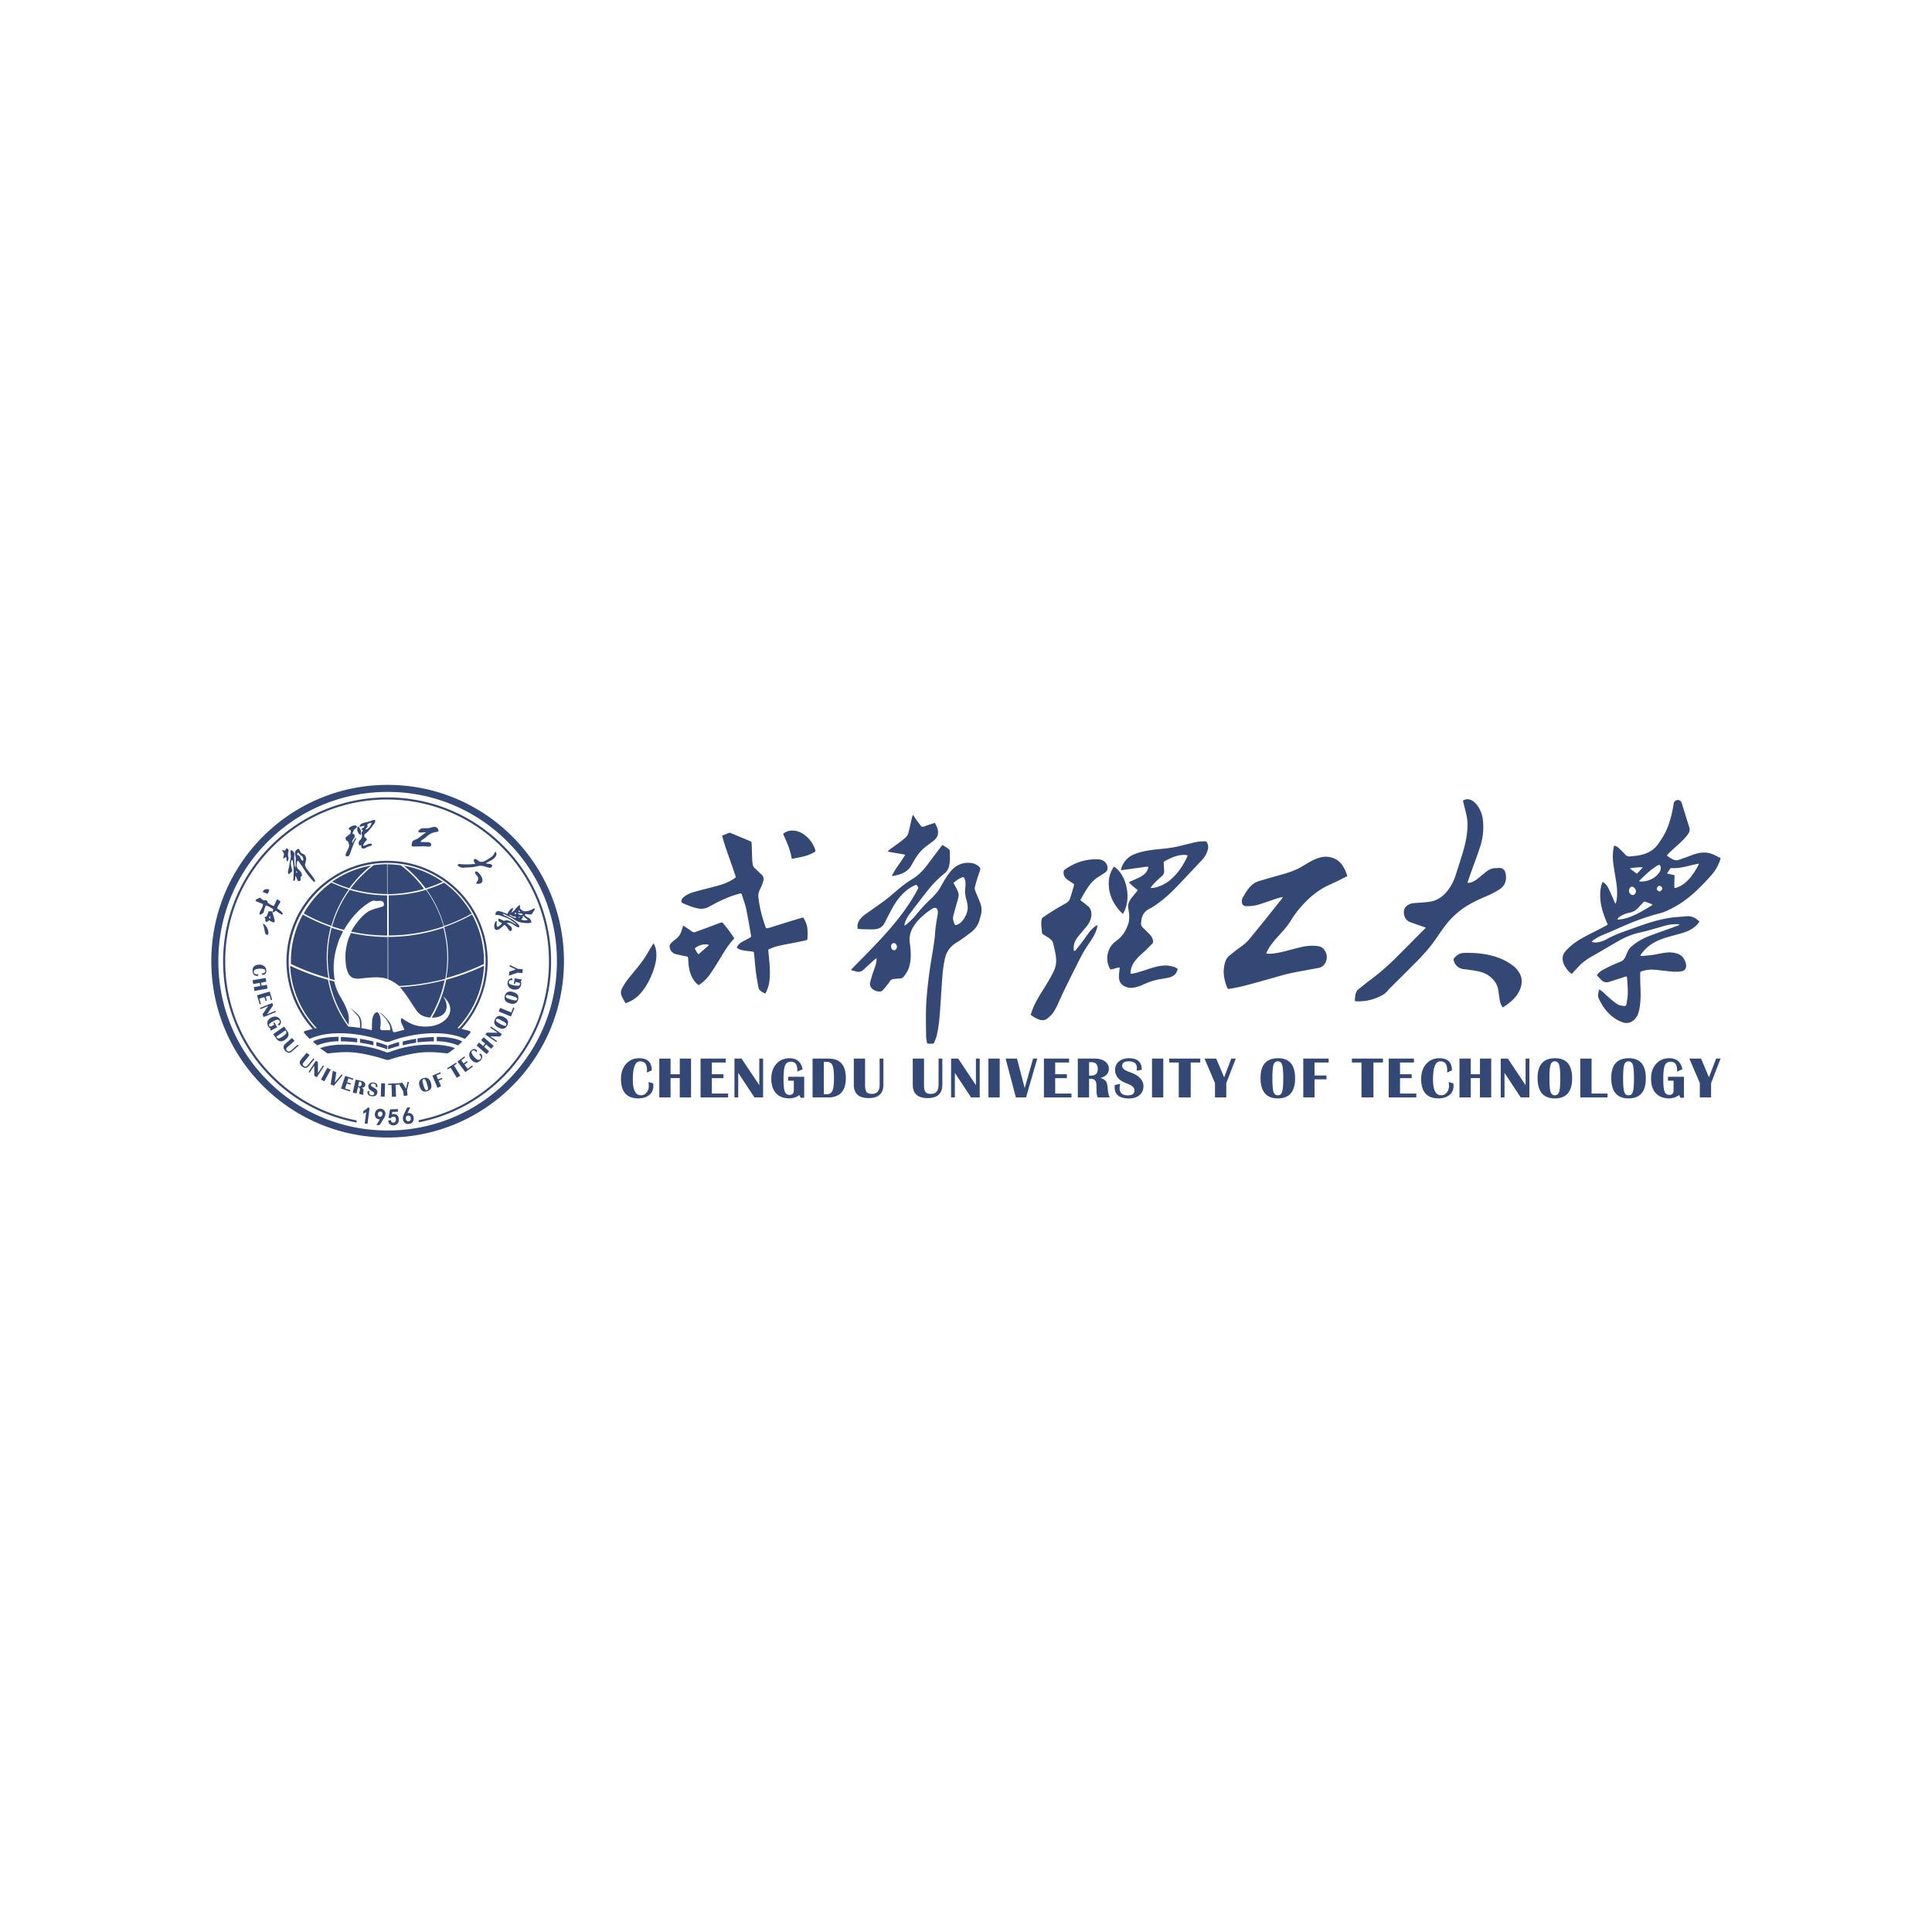<svg width="128" height="128" fill="none" xmlns="http://www.w3.org/2000/svg"><path d="M23.113 58.922a8.819 8.819 0 0 1-1.161-.45 6.403 6.403 0 0 0-1.83 2.047c.581.325 1.194.6 1.831.822a7.753 7.753 0 0 1 1.16-2.419ZM28.196 58.857c.39-.118.77-.264 1.136-.434a6.418 6.418 0 0 0-2.58-1.068 7.835 7.835 0 0 1 1.444 1.502ZM23.226 58.879a8.763 8.763 0 0 0 2.422.353l-.004-1.978a6.398 6.398 0 0 0-.882.067 7.766 7.766 0 0 0-1.537 1.558ZM28.094 58.888a7.75 7.75 0 0 0-1.536-1.557 6.397 6.397 0 0 0-.886-.069l.003 1.977a8.753 8.753 0 0 0 2.42-.351ZM23.007 66.96l-.047-.125c-.003-.01-.004-.009-.01-.022l-.105-.238-.023-.047-.07-.136c-.057-.095-.106-.193-.163-.287l-.088-.15-.027-.046-.07-.135c-.007-.018-.015-.032-.021-.049l-.063-.143a3.34 3.34 0 0 1-.163-.52l-.008-.042c-.113-.027-.226-.054-.338-.084a7.657 7.657 0 0 0 1.284 2.97c.007-.187.027-.375.007-.563a1.641 1.641 0 0 0-.095-.383Z" fill="#344875"/><path d="M24.584 57.345a6.454 6.454 0 0 0-2.578 1.068c.365.17.744.316 1.134.434a7.854 7.854 0 0 1 1.444-1.502ZM28.225 58.955a8.837 8.837 0 0 1-2.473.364l.004 2.659a11.467 11.467 0 0 0 3.634-.603 7.658 7.658 0 0 0-1.165-2.42ZM22.006 61.377c.256.087.517.163.781.232.431-.725.97-1.39 1.72-1.843.078-.044.225-.121.323-.089.157.05.398-.043.522.05l.006.004.002.002.003.003a.256.256 0 0 1 .074.215c-.002.013 0 .007-.004.015v.001c-.005.014 0-.002 0 0l-.003.006a.162.162 0 0 1-.095.088l-.05.018-.053.016c-.167.052-.315.089-.49.145l-.105.038c-.083.032-.16.07-.238.112-.445.286-.882.86-1.123 1.308l-.013.025c.771.166 1.57.256 2.389.259l-.005-2.66a8.826 8.826 0 0 1-2.476-.366c-.52.724-.92 1.54-1.165 2.42ZM29.69 63.43c0 .466-.042.923-.122 1.368a14.782 14.782 0 0 0 2.493-.933 6.414 6.414 0 0 0-.785-3.273c-.587.327-1.206.605-1.85.828.171.642.263 1.315.263 2.01ZM26.523 65.431c.374.42.66.916.974 1.38l.114.162a.97.97 0 0 0 .227.227l.02.014c.034.025.07.048.108.066l.023.011.099.043c.12.041.262.07.409.08a7.644 7.644 0 0 0 .96-2.478c-.953.252-1.943.41-2.96.468l.026.028Z" fill="#344875"/><path d="M29.374 61.47c-1.15.388-2.38.601-3.658.606l.004 2.813c.099.033.185.075.277.122.158.098.31.193.445.315a14.86 14.86 0 0 0 3.064-.48 7.74 7.74 0 0 0-.132-3.376ZM21.647 63.431c0-.694.092-1.368.264-2.01a11.557 11.557 0 0 1-1.85-.83 6.435 6.435 0 0 0-.786 3.274c.795.382 1.628.696 2.492.934a7.788 7.788 0 0 1-.12-1.368ZM29.418 61.35c.637-.22 1.25-.497 1.831-.82a6.433 6.433 0 0 0-1.826-2.05 8.796 8.796 0 0 1-1.165.451c.518.725.914 1.54 1.16 2.42Z" fill="#344875"/><path d="M22.366 62.566c.044-.137.087-.274.144-.407l.22-.463c-.256-.068-.51-.142-.758-.226a7.666 7.666 0 0 0-.133 3.375c.113.03.227.058.34.085-.144-.811-.074-1.565.187-2.364ZM23.235 61.846a4.656 4.656 0 0 0-.122.292 2.975 2.975 0 0 0-.084.252l-.016.055c-.153.61-.162 1.066-.065 1.676.156.565.339.778.967.704.26-.03.59-.064.852-.072l.13-.004c.194-.003.342.017.529.044.09.02.174.044.26.07l-.004-2.785a11.623 11.623 0 0 1-2.43-.266l-.017.034ZM24.74 69.256v-.255c-.272-.067-.574-.13-.891-.18v.26c.333.048.63.11.89.175ZM28.742 68.993v-.285c-.36.006-.727.04-1.08.09v.263c.33-.042.692-.068 1.08-.069ZM27.571 69.081v-.26c-.316.05-.619.113-.89.18v.255c.259-.064.557-.127.89-.175ZM30.5 69.126l.126-.117c-.126-.102-.489-.197-.737-.242a5.443 5.443 0 0 0-.951-.072v.287c.516.016.953.092 1.408.278l.154-.134ZM25.716 69.282v.216c0 .01.01.017.02.013a9.357 9.357 0 0 1 .707-.22v-.254a6.361 6.361 0 0 0-.718.232.014.014 0 0 0-.009.013ZM25.653 69.27a6.423 6.423 0 0 0-.718-.233v.255c.209.056.389.112.535.16.072.024.132.045.172.06.01.003.02-.004.02-.014v-.216a.014.014 0 0 0-.01-.013Z" fill="#344875"/><path d="M25.675 70.228h.006l.01-.001a.292.292 0 0 0 .055-.01c.279-.08.53-.164.708-.209 1.355-.338 1.869-.363 3.2-.214.167-.11.325-.218.478-.346-.119-.07-.4-.13-.547-.156a5.54 5.54 0 0 0-.486-.065 8.096 8.096 0 0 0-2.139.135 7.13 7.13 0 0 0-.973.27c-.04.015-.216.075-.307.11h-.003c-.091-.035-.267-.095-.307-.11a7.131 7.131 0 0 0-.974-.27 8.096 8.096 0 0 0-2.138-.135 5.578 5.578 0 0 0-.487.065c-.147.027-.428.085-.546.156.153.128.31.236.479.346 1.33-.15 1.844-.124 3.199.214.178.045.429.13.708.209a.292.292 0 0 0 .054.01h.01ZM20.863 69.126l.154.133c.454-.185.891-.26 1.408-.277v-.287a5.443 5.443 0 0 0-.952.072c-.248.046-.61.14-.737.243l.127.116ZM23.666 69.061v-.264a8.75 8.75 0 0 0-1.08-.09v.286c.388 0 .75.026 1.08.068Z" fill="#344875"/><path d="M19.128 63.69a6.53 6.53 0 0 1 6.522-6.522 6.53 6.53 0 0 1 6.522 6.522 6.495 6.495 0 0 1-1.755 4.443l-.11-.023a6.394 6.394 0 0 0 1.756-4.126c-.8.38-1.637.693-2.505.929a7.73 7.73 0 0 1-.955 2.508c.242.005.488-.038.666-.151.36-.23.388-.652.231-1.008-.06-.138-.164-.268-.163-.268.978.832.37 1.764-.668 1.975-.052.011-.105.02-.158.026a2.625 2.625 0 0 1-.516.01 2.076 2.076 0 0 1-.92-.265l-.083-.048c-.011-.007-.018-.01-.029-.015l-.055-.033a3.436 3.436 0 0 0-.053-.033c-.228-.143-.292-.252-.294.015 0 .062.02.115.042.17l.066.148c.039.08.078.156.104.24.005.016.004.016.008.034a.12.12 0 0 1 .002.01c-.2.046-.398.098-.594.156-.057.002-.125.005-.155-.042-.02-.032-.05-.2-.062-.236-.02-.064-.04-.129-.065-.191l-.004-.01-.003-.007-.006-.013-.013-.03-.03-.055-.05-.08a1.723 1.723 0 0 0-.13-.17l-.02-.025-.141-.161c-.015-.017-.029-.027-.043-.044a1.386 1.386 0 0 0-.344-.265c.004.015.041.039.056.05.009.008.01.007.02.015l.037.034c.077.064.142.137.21.209.01.01.022.025.03.037l.018.021c.114.122.307.43.347.585l.013.057c.009.045.028.138-.009.169-.041.034-.185.02-.261.02-.08 0-.214.008-.287 0a.137.137 0 0 1-.114-.162c.003-.01.016-.062.019-.08.04-.264.024-.76-.157-.914-.104-.087-.223.042-.27.122l-.036.065a.976.976 0 0 0-.066.21c-.038.176-.02.564-.038.76a9.715 9.715 0 0 0-.699-.139c.014-.255.053-.433-.085-.72a1.324 1.324 0 0 0-.22-.265l-.13-.116-.003-.002-.19-.152c-.024-.018-.076-.064-.1-.07l.177.174.017.017.072.072.002.003.007.007.002.003c.045.05.094.095.137.147.043.05.09.098.123.155a.777.777 0 0 1 .078.197c.03.103.04.37.023.536a10.041 10.041 0 0 0-.645-.077l-.125-.01a7.74 7.74 0 0 1-1.347-3.1c-.87-.237-1.707-.55-2.506-.932a6.443 6.443 0 0 0 1.761 4.133l-.1.02a6.496 6.496 0 0 1-1.756-4.444Zm1.114 4.606c-.038.01-.086.025-.103.062-.01.025-.004.054.024.089.108.131.225.259.352.382 1.394-.641 3.491-.374 4.91.15.109.04.157.049.217.05l.01.001h.016a.632.632 0 0 0 .218-.051c1.418-.524 3.515-.791 4.91-.15.126-.123.243-.251.35-.382.029-.035.035-.064.024-.089-.016-.037-.064-.052-.102-.063a9.774 9.774 0 0 0-.49-.126 6.661 6.661 0 0 0-4.074-11.085l-.04-.005a6.198 6.198 0 0 0-.258-.026l-.11-.009a8.452 8.452 0 0 0-.359-.014l-.087-.002-.075.002a5.517 5.517 0 0 0-.34.012 7.805 7.805 0 0 0-.344.03l-.115.014c-.077.01-.153.022-.229.034l-.062.011a6.188 6.188 0 0 0-.276.055l-.005.001a6.608 6.608 0 0 0-2.055.835l-.064.041c-.063.04-.126.08-.188.122-.06.041-.118.084-.177.127l-.065.046a6.657 6.657 0 0 0-.94 9.815c-.153.035-.31.076-.473.123ZM24.354 73.395a.878.878 0 0 1-.256.19l-.017.01-.025.189.057-.025c.055-.024.105-.05.15-.077l-.1.75.184.024.141-1.058-.122-.017-.012.014ZM25.32 73.886a.25.25 0 0 1-.066.083.157.157 0 0 1-.084.024.12.12 0 0 1-.091-.039.158.158 0 0 1-.047-.105.232.232 0 0 1 .026-.125c.019-.037.043-.06.072-.071a.168.168 0 0 1 .059-.013l.017.001c.031.002.058.014.084.037.025.023.04.05.045.083.005.035-.001.08-.015.125Zm.135-.317a.342.342 0 0 0-.237-.114.435.435 0 0 0-.137.019.31.31 0 0 0-.138.082.38.38 0 0 0-.087.149.445.445 0 0 0-.013.204c.012.08.053.145.123.195.054.038.12.057.198.058-.054.099-.12.206-.195.32l-.034.052.21.01.01-.017c.163-.248.266-.413.309-.493a.517.517 0 0 0 .072-.212.436.436 0 0 0-.013-.141.298.298 0 0 0-.068-.112ZM26.353 73.935a.25.25 0 0 0-.121-.097.372.372 0 0 0-.27-.012c.01-.046.019-.098.028-.158l.377-.015-.007-.174-.521.02-.005.028c-.067.385-.086.484-.09.5l-.012.04.163.013.011-.017a.167.167 0 0 1 .096-.071.213.213 0 0 1 .112-.005.144.144 0 0 1 .08.053.195.195 0 0 1 .037.107.281.281 0 0 1-.015.122.178.178 0 0 1-.07.085c-.032.022-.077.029-.134.021-.051-.007-.09-.055-.117-.144l-.01-.034-.17.054.009.032c.025.1.068.172.129.214.059.04.122.061.187.063h.014a.38.38 0 0 0 .275-.11.307.307 0 0 0 .074-.128.498.498 0 0 0 .022-.142.438.438 0 0 0-.072-.245ZM27.184 74.228a.136.136 0 0 1-.11.06.169.169 0 0 1-.12-.035.182.182 0 0 1-.063-.11.25.25 0 0 1 .013-.143.128.128 0 0 1 .094-.08.196.196 0 0 1 .142.012c.04.018.064.06.073.13.008.07-.001.126-.029.166Zm.164-.354a.328.328 0 0 0-.351-.122l.187-.395-.216.027-.198.416a1.459 1.459 0 0 0-.061.158.472.472 0 0 0 .036.34.295.295 0 0 0 .15.14c.043.019.09.028.142.028a.498.498 0 0 0 .085-.007.321.321 0 0 0 .196-.102.364.364 0 0 0 .083-.162.45.45 0 0 0-.053-.321ZM16.735 64.333a.378.378 0 0 0 .093.243.252.252 0 0 0 .211.078.698.698 0 0 0 .058-.006l.02-.11a.678.678 0 0 1-.084.014.228.228 0 0 1-.155-.04.16.16 0 0 1-.069-.123c-.008-.122.106-.192.342-.208.274-.019.415.027.423.136.007.104-.054.16-.183.17-.015 0-.034 0-.06.002l.057.105c.183-.012.267-.113.254-.303a.377.377 0 0 0-.15-.288.495.495 0 0 0-.345-.09c-.292.02-.43.16-.412.42ZM16.861 65.652l.865-.156-.045-.25-.348.062-.037-.205.348-.063-.045-.25-.866.156.046.25.43-.077.037.205-.43.077.045.251ZM17.287 66.514l-.104-.354.334-.098.075.254.085-.025-.075-.254.255-.074.09.302.084-.025-.16-.547-.845.247.176.598.085-.024ZM17.466 67.38l.814-.33-.032-.08-.556.227.405-.598-.06-.15-.815.332.032.079.515-.21-.376.55.073.18ZM17.941 68.282l.418-.225-.173-.318-.077.041.06.112-.19.103c-.062.033-.108.022-.138-.033a.108.108 0 0 1 .014-.132.923.923 0 0 1 .238-.16.88.88 0 0 1 .287-.116c.06-.005.105.02.135.077.042.077.02.144-.068.2l-.04.025-.02.01.105.079c.13-.11.155-.236.078-.379a.383.383 0 0 0-.254-.202.482.482 0 0 0-.35.058.465.465 0 0 0-.238.252c-.034.1-.02.208.041.322.038.07.096.124.174.162l-.04.053.038.072ZM18.908 68.263l.038.055c.036.05.038.1.008.15a.812.812 0 0 1-.216.193.8.8 0 0 1-.256.135c-.056.01-.103-.009-.138-.06l-.038-.054.602-.42Zm-.017.618c.24-.168.287-.358.14-.57l-.21-.3-.72.503.2.288c.153.22.35.246.59.08ZM19.342 69.661l.444-.389-.057-.064-.444.389c-.104.091-.195.094-.27.007-.04-.045-.057-.085-.05-.12.007-.036.04-.079.098-.13l.45-.394-.169-.192-.444.389c-.152.133-.154.284-.008.452.148.168.297.186.45.052ZM20.006 70.648c.173.141.323.134.452-.022l.374-.457-.067-.054-.374.456c-.088.108-.176.125-.266.052-.046-.038-.069-.075-.068-.11.001-.037.026-.085.075-.144l.379-.463-.198-.161-.373.456c-.129.157-.107.305.066.447ZM20.82 70.598l.002.667.164.107.482-.736-.072-.047-.33.503-.005-.722-.135-.089-.483.736.072.047.305-.466ZM21.684 70.746l.224.121-.419.773-.224-.121.42-.773ZM22.707 71.232l-.087-.039-.444.532.111-.68-.235-.105-.144.899.209.093.59-.7ZM23.383 71.546l.028-.084-.541-.18-.278.834.591.197.028-.083-.35-.117.111-.33.25.083.029-.083-.251-.084.084-.252.299.1ZM23.954 71.851c-.022.099-.08.137-.175.117l-.05-.012.066-.295.05.01c.094.022.13.081.109.18Zm.123.489a.398.398 0 0 0-.002-.172c-.012-.032-.047-.067-.106-.105.13-.004.207-.058.23-.162a.194.194 0 0 0-.05-.181.403.403 0 0 0-.217-.112l-.369-.082-.19.86.25.054.09-.412.043.009c.08.017.109.076.087.175l-.013.064-.01.052a.393.393 0 0 0-.007.154l.27.06c-.017-.037-.02-.104-.006-.202ZM25.001 72.392c.016-.142-.077-.26-.279-.356-.104-.05-.153-.101-.147-.154.008-.07.06-.099.157-.088.124.014.18.072.168.173a.268.268 0 0 1-.014.058l.12-.008c.02-.173-.066-.27-.259-.292a.342.342 0 0 0-.234.047.236.236 0 0 0-.108.18c-.015.138.06.249.224.331.114.058.168.116.161.173-.008.078-.063.112-.162.1-.124-.013-.18-.075-.168-.183a.448.448 0 0 1 .025-.095l-.125.013a.472.472 0 0 0-.01.05c-.018.168.08.264.297.288a.35.35 0 0 0 .243-.048.251.251 0 0 0 .111-.19ZM25.483 72.657l-.256-.008.03-.878.255.008-.029.879ZM25.97 72.669l.27-.011-.033-.79.215-.01-.003-.088-.703.03.004.088.217-.01.032.791Z" fill="#344875"/><path d="m26.751 72.607.253-.034-.043-.322.138-.578-.1.013-.103.442-.234-.396-.263.035.31.518.042.322ZM28.288 72.232c-.046.014-.085-.002-.116-.048a1.184 1.184 0 0 1-.114-.284 1.173 1.173 0 0 1-.065-.299c0-.056.024-.09.07-.105.046-.014.085.002.117.048s.07.14.113.284c.044.144.066.243.065.3 0 .055-.024.09-.07.104Zm-.239-.805c-.253.078-.337.258-.25.541.09.297.26.407.51.33.249-.075.33-.258.24-.548-.088-.29-.255-.398-.5-.323ZM29.277 71.408l-.25.105-.114-.27.294-.124-.034-.081-.528.223.341.81.235-.1-.159-.376.25-.106-.035-.081ZM29.667 70.847l.185-.113.415.673.23-.142-.415-.674.184-.112-.046-.075-.599.368.046.075ZM31.332 70.658l-.053-.07-.295.222-.21-.279.212-.159-.053-.07-.212.159-.16-.212.252-.19-.053-.07-.455.343.529.702.498-.376ZM31.818 70.275a.378.378 0 0 0 .13-.225.252.252 0 0 0-.07-.213.685.685 0 0 0-.042-.04l-.099.052c.03.024.051.044.065.058.04.044.063.092.065.145a.158.158 0 0 1-.052.13c-.09.084-.215.039-.376-.135-.187-.202-.24-.34-.159-.415.076-.07.158-.058.246.037l.04.045.046-.111c-.124-.134-.256-.137-.396-.008a.377.377 0 0 0-.13.297.495.495 0 0 0 .146.326c.2.215.395.234.586.057ZM32.54 69.488l.168-.192-.664-.577-.167.193.267.232-.137.157-.267-.231-.167.192.664.576.167-.192-.33-.287.136-.157.33.286ZM33.25 68.511l-.723-.5-.049.071.495.342-.722-.012-.092.133.724.5.048-.07-.457-.317.666.014.11-.16ZM32.889 67.673c-.039-.04-.047-.081-.024-.123.023-.043.062-.059.117-.049.054.01.148.052.28.123.132.071.218.127.256.167.039.04.047.08.024.123s-.062.059-.117.048a1.191 1.191 0 0 1-.28-.122 1.18 1.18 0 0 1-.256-.167Zm.715.275c.123-.23.052-.417-.215-.56-.267-.144-.46-.103-.582.122-.126.233-.06.42.202.561.273.147.471.106.595-.123ZM34.086 66.776l-.082-.034-.137.334-.732-.301-.097.236.813.335.235-.57ZM33.852 66.22a1.187 1.187 0 0 1-.286-.111c-.046-.032-.062-.071-.048-.117.014-.046.048-.07.104-.071.056-.001.156.02.3.062.143.043.239.08.285.111.046.032.062.07.048.116-.014.046-.048.07-.104.071a1.178 1.178 0 0 1-.3-.062Zm.47.01c.074-.25-.034-.418-.325-.504-.29-.086-.472-.006-.545.24-.075.254.03.423.314.507.297.088.483.007.556-.243ZM34.57 64.896l-.468-.082-.063.356.087.016.022-.125.213.037c.07.013.099.05.088.112a.107.107 0 0 1-.093.094.935.935 0 0 1-.287-.021.892.892 0 0 1-.296-.088c-.05-.033-.07-.081-.058-.145.015-.086.074-.124.177-.114l.048.006.021.004-.033-.127c-.17.006-.268.088-.296.248a.383.383 0 0 0 .073.317c.071.09.175.147.31.17.14.025.254.009.343-.048a.391.391 0 0 0 .168-.278.379.379 0 0 0-.035-.235l.064-.017.014-.08ZM34.635 64.213l-.324-.023-.537-.255-.008.102.411.191-.436.148-.02.264.571-.196.324.023.019-.254Z" fill="#344875"/><path d="M33.612 71.612a11.141 11.141 0 0 1-7.93 3.285 11.141 11.141 0 0 1-7.93-3.285 11.14 11.14 0 0 1-3.285-7.93 11.14 11.14 0 0 1 3.285-7.93 11.14 11.14 0 0 1 7.93-3.285 11.14 11.14 0 0 1 7.93 3.285 11.141 11.141 0 0 1 3.285 7.93c0 2.996-1.167 5.812-3.285 7.93ZM25.682 52C19.23 52 14 57.23 14 63.682s5.23 11.682 11.682 11.682 11.682-5.23 11.682-11.682S32.134 52 25.682 52Z" fill="#344875"/><path d="M25.646 52.83c-6 0-10.865 4.864-10.865 10.864 0 5.31 3.81 9.73 8.844 10.676v-.141a10.645 10.645 0 0 1-5.562-2.952 10.652 10.652 0 0 1-3.142-7.583c0-2.864 1.116-5.558 3.142-7.583a10.653 10.653 0 0 1 7.583-3.141c2.864 0 5.557 1.116 7.582 3.141a10.653 10.653 0 0 1 3.142 7.583c0 2.865-1.116 5.557-3.142 7.583a10.647 10.647 0 0 1-5.488 2.938v.14c4.998-.975 8.77-5.377 8.77-10.66 0-6.001-4.864-10.865-10.864-10.865Z" fill="#344875"/><path d="M33.907 60.668c.037.03.079.044.125.046l.09.003c.017 0 .026.007.031.022l.025.07c.002.005.002.011.003.022l-.064-.02a1.407 1.407 0 0 1-.245-.102.529.529 0 0 1-.118-.086l-.012-.018c.023-.006.043 0 .062.006a.316.316 0 0 1 .103.057Zm.197-.16a.06.06 0 0 1 .056-.043c.018 0 .03.008.033.025.006.026-.003.046-.017.062a.05.05 0 0 1-.06.005c-.013-.009-.019-.03-.012-.049Zm.212-.01c.057.007.115.012.171.02.037.007.074.017.11.027.012.003.023.011.035.017-.002.025-.016.04-.035.05a.143.143 0 0 1-.082.014.292.292 0 0 1-.217-.125c.007-.001.013-.003.018-.002Zm.037-.194c.04.034.077.07.114.114-.04.002-.074 0-.112-.003a7.059 7.059 0 0 1-.008-.108l.006-.003Zm.349.406c.058.08.142.13.22.19l.05.038c-.008.005-.012.009-.016.01-.092.019-.184.033-.277.019a.366.366 0 0 1-.135-.049c-.005-.003-.008-.007-.015-.014.04-.039.084-.07.127-.106l-.047-.088c.027-.004.05-.008.074-.01.006 0 .014.005.019.01Zm-.278.078c-.013.01-.043.01-.052-.002-.01-.01-.01-.04 0-.049.014-.01.043-.01.053.001.01.011.01.041-.001.05Zm-.509-.407c.022-.045.045-.09.063-.135a.154.154 0 0 0 .009-.097h-.01l-.018.008a.515.515 0 0 0-.178.132.9.9 0 0 0-.14.208l-.03.057c-.01-.002-.016-.003-.021-.006-.057-.022-.115-.045-.171-.069-.075-.031-.15-.064-.23-.086a.672.672 0 0 0-.206-.03.128.128 0 0 0-.08.03.219.219 0 0 0-.07.127.22.22 0 0 0-.006.098l.03-.003.094.005a.724.724 0 0 1 .225.049c.124.047.25.087.373.133a.944.944 0 0 1 .247.13c.085.065.175.122.263.182a.605.605 0 0 1 .143.127c.005.005.007.01.011.02l-.013-.002-.11-.062c-.086-.049-.17-.1-.256-.145a.737.737 0 0 0-.243-.08.17.17 0 0 0-.06 0c-.027.006-.053.016-.08.024a.125.125 0 0 1-.092-.002l-.108-.054c-.045-.02-.09-.04-.136-.057a.207.207 0 0 0-.094-.011l-.008.08a.094.094 0 0 0 .046.095l.132.083c.022.014.047.026.069.045l-.012.017c-.046.045-.091.091-.14.132-.035.03-.076.053-.115.077-.026.016-.034.013-.051-.013a.178.178 0 0 1-.034-.082 1.097 1.097 0 0 1-.005-.11c0-.047.004-.093.005-.139 0-.014-.004-.027-.006-.043-.044.02-.082.04-.099.084-.013.035-.027.069-.037.104a.504.504 0 0 0 .01.317.134.134 0 0 0 .1.089.218.218 0 0 0 .163-.031c.09-.05.167-.116.241-.186.039-.036.08-.07.12-.105.018-.016.02-.016.041-.003a.394.394 0 0 1 .116.107c.04.056.077.114.116.17.028.04.059.08.097.11.031.027.068.025.097-.003a.135.135 0 0 0 .023-.029c.025-.043.04-.087.025-.138a.328.328 0 0 0-.1-.145c-.04-.038-.087-.07-.128-.106-.034-.03-.065-.063-.097-.095-.005-.004-.007-.012-.012-.02l.023-.003a.528.528 0 0 1 .215.027c.076.027.144.07.21.115.046.03.09.063.136.091.046.03.096.053.15.063.032.006.064.01.096.003v-.035a.185.185 0 0 0-.055-.135l-.12-.12a1.735 1.735 0 0 0-.291-.214c-.07-.044-.143-.084-.215-.125-.087-.05-.173-.1-.268-.134a.338.338 0 0 1-.1-.057.149.149 0 0 1-.051-.07c.012.002.02 0 .029.003.03.01.061.018.09.03.043.02.084.043.127.064.077.038.154.074.231.113.119.061.236.127.346.203.022.015.044.033.068.045.111.06.23.1.354.124.135.026.27.034.408.037a.567.567 0 0 0 .213-.035l.036-.016-.025-.099a.306.306 0 0 0-.102-.153c-.042-.035-.091-.06-.139-.086-.038-.022-.075-.043-.112-.066a.076.076 0 0 1-.025-.03c-.018-.035-.019-.075-.024-.117h.044l.158.02a.788.788 0 0 0 .189.009.094.094 0 0 0 .078-.047c.056-.092.115-.183.173-.275.014-.022.012-.049-.004-.066-.018-.019-.046-.022-.07-.008l-.036.023a1.009 1.009 0 0 1-.491.163.344.344 0 0 1-.228-.062c-.047-.03-.085-.07-.126-.108a.075.075 0 0 1-.024-.073c.006-.039.008-.079.01-.118a.119.119 0 0 0-.015-.058.666.666 0 0 0-.183.142c-.057.063-.11.129-.167.193a.712.712 0 0 1-.17.147c-.01.007-.022.012-.038.02.002-.012.002-.017.005-.022.009-.019.019-.037.027-.056ZM27.925 55.37l-.23.172c-.05.038-.109.059-.166.082-.042.017-.084.037-.125.056a.171.171 0 0 0-.074.076.456.456 0 0 0-.046.294c.003.021.005.022.026.024.105.01.211.009.317.006l.344-.008a2.45 2.45 0 0 1 .247.007c.072.005.143.01.215.013a.108.108 0 0 0 .086-.03.145.145 0 0 0 .04-.155.111.111 0 0 0-.068-.075.567.567 0 0 0-.197-.04c-.077-.002-.154.002-.231 0a.715.715 0 0 1-.182-.018c-.009-.002-.018-.006-.028-.01.015-.028.036-.046.056-.065.055-.05.116-.09.177-.131.054-.036.107-.072.154-.118a1.207 1.207 0 0 1 .48-.293c.064-.019.13-.027.197-.041l.133-.03a.474.474 0 0 0-.013-.103.255.255 0 0 0-.069-.128.263.263 0 0 0-.218-.07.843.843 0 0 0-.168.037c-.03.01-.061.02-.093.026-.082.018-.165.021-.248.023l-.258.009a.238.238 0 0 0-.128.044.72.72 0 0 0-.119.109.094.094 0 0 0-.019.044c-.006.034.007.054.041.064.056.016.113.02.17.016.067-.004.133-.01.2-.015.028-.002.058-.004.093 0l-.03.026-.266.202ZM30.99 57.268a2.73 2.73 0 0 1-.382-.01c-.06-.006-.119-.009-.178-.013a.09.09 0 0 0-.052.01c-.028.016-.05.04-.073.062l.003.008.013.013a.56.56 0 0 0 .202.126.285.285 0 0 0 .15.021c.017-.003.035-.002.053-.003l.447-.021c.11-.006.218-.02.325-.045.064-.014.127-.03.191-.042a.923.923 0 0 1 .327.005c.078.014.154.038.228.064.058.02.116.038.177.048.077.013.133-.02.173-.081.033-.05.022-.086-.019-.116a.152.152 0 0 1-.018-.014.167.167 0 0 0-.1-.044c-.046-.004-.092-.005-.138-.008a.223.223 0 0 1-.106-.03c-.005-.003-.008-.008-.014-.015l.089-.05c.096-.051.194-.1.29-.154a.74.74 0 0 0 .221-.185.408.408 0 0 0 .07-.117.299.299 0 0 0 .019-.14c-.008-.05-.042-.092-.084-.095-.004.005-.008.01-.01.016l-.061.112a.563.563 0 0 1-.084.119c-.074.08-.161.142-.254.197-.078.047-.157.092-.235.137a.588.588 0 0 1-.16.065.354.354 0 0 1-.232-.014c-.029-.012-.055-.032-.08-.05l-.115-.089a.144.144 0 0 0-.075-.029c-.08-.005-.136.096-.104.159l.057.108.038.07a5.982 5.982 0 0 1-.055.003l-.445.022ZM31.572 58.465a.149.149 0 0 0-.024.079c.033.003.064.008.094.01a.368.368 0 0 0 .219-.045.202.202 0 0 0 .093-.113.292.292 0 0 0 .006-.143.733.733 0 0 0-.14-.297 1.231 1.231 0 0 0-.179-.186.153.153 0 0 0-.126-.033.03.03 0 0 0-.02.013.132.132 0 0 0 .014.154c.037.042.072.086.106.13a.3.3 0 0 1 .066.211.225.225 0 0 1-.035.108l-.074.112ZM19.615 57.74c.015-.015.047-.01.064.009.015.017.017.044.003.057-.013.014-.04.012-.057-.003l-.002-.002c-.02-.019-.023-.046-.008-.061Zm.098-1.237c.011-.02.014-.021.034-.013.014.007.029.015.04.027.02.02.037.04.053.063.029.041.065.073.107.1l.04.027c.076.055.104.132.108.221a.16.16 0 0 1-.02.083c-.009.018-.014.02-.032.011a.162.162 0 0 1-.081-.07c-.023-.043-.044-.088-.066-.133-.016-.033-.03-.066-.049-.098-.019-.033-.053-.048-.087-.061l-.084-.03c.01-.046.014-.089.037-.127Zm-.52.655c-.011.077-.02.154-.035.23-.018.093-.041.185-.063.277a.467.467 0 0 0-.018.128c.002.05.02.09.062.121.015-.01.029-.02.042-.032.042-.036.086-.07.126-.109a.152.152 0 0 0 .044-.153c-.02-.072-.04-.144-.055-.217a.791.791 0 0 1-.016-.274.426.426 0 0 1 .05-.157l.019.002c.022.001.031.013.034.035.002.013.007.026.01.039.041.192.058.386.06.582.004.229-.01.457-.021.686l-.003.061.061-.028a.1.1 0 0 0 .062-.09 8.04 8.04 0 0 1 .017-.168c.001-.016.005-.031.009-.054l.019.021c.034.047.052.102.074.155.016.04.035.079.055.117.017.033.047.047.083.045a.141.141 0 0 0 .093-.04c.022-.02.015-.047.018-.073v-.008c-.004-.036-.005-.073-.01-.11-.002-.021.006-.038.02-.053l.058-.06a.06.06 0 0 0 .017-.044.343.343 0 0 0-.042-.17.778.778 0 0 0-.189-.216.312.312 0 0 1-.102-.163.547.547 0 0 1-.014-.168.906.906 0 0 1 .037-.206c.013-.04.044-.048.075-.02a.183.183 0 0 1 .032.04c.043.07.085.139.136.203.033.042.063.087.092.132.065.1.127.203.194.302.064.096.13.19.2.28.099.13.21.25.32.37.019.02.042.036.063.055.008.007.017.007.025-.001a1.56 1.56 0 0 1 .039-.035c.009-.007.012-.016.008-.028-.013-.03-.021-.063-.037-.093a2.362 2.362 0 0 0-.205-.298c-.091-.117-.183-.233-.272-.352a1.594 1.594 0 0 1-.106-.16.32.32 0 0 1-.033-.269c.023-.073.038-.148.053-.223a.319.319 0 0 0-.01-.168c-.01-.032-.028-.062-.043-.093a.257.257 0 0 0-.12-.117 6.13 6.13 0 0 0-.136-.066.094.094 0 0 1-.047-.04 1.613 1.613 0 0 1-.046-.093l-.05-.119c-.008-.017-.02-.023-.039-.024a.18.18 0 0 0-.113.035.288.288 0 0 0-.126.254c0 .071.013.14.03.21a.674.674 0 0 1 .017.225c-.01.085-.012.172-.009.258.003.069.003.138-.008.206l-.008.038a.038.038 0 0 1-.017-.017.434.434 0 0 1-.039-.164c-.009-.118-.018-.236-.024-.355a1.443 1.443 0 0 1 .015-.32.175.175 0 0 0-.02-.115c-.031-.06-.08-.107-.126-.156-.005-.005-.015-.007-.023-.007l-.098.013v.045l.024.278a.732.732 0 0 1-.022.273c-.021.07-.037.139-.048.21ZM19.113 56.397c.01-.048.008-.093-.026-.133-.03-.035-.072-.05-.116-.066l-.016.028c-.02.035-.041.07-.06.107-.008.015-.02.019-.034.016a2.143 2.143 0 0 1-.095-.019l-.08-.021c.007.016.01.028.016.038l.05.09.046.086a.13.13 0 0 1 .013.084c-.004.025-.007.051-.013.077l-.038.176c-.002.008-.001.016-.002.028.016-.008.029-.013.04-.02l.141-.088c.006-.004.013-.006.021-.009.022.107.022.215.051.317.003 0 .005.002.008.003.018-.026.038-.05.054-.077a.259.259 0 0 0 .037-.206.856.856 0 0 1-.016-.073.603.603 0 0 1-.005-.22l.024-.118ZM24.247 54.9c.026-.033.053-.064.082-.095.018-.02.028-.04.023-.068l-.016-.093c-.002-.012-.001-.021.01-.029a.58.58 0 0 1 .198-.096.147.147 0 0 1 .077-.002l-.013.04a.81.81 0 0 1-.153.265.456.456 0 0 1-.232.141h-.018c.016-.025.028-.046.042-.064Zm-.031.324a.853.853 0 0 0 .114-.09c.087-.08.162-.171.233-.265l.236-.31a.296.296 0 0 0 .06-.132.12.12 0 0 0-.013-.089c-.01-.015-.02-.021-.038-.019a.672.672 0 0 0-.124.029l-.186.067c-.085.03-.173.047-.26.065-.093.02-.183.044-.268.086a.267.267 0 0 0-.151.215h.015l.16-.04.127-.031c.01-.003.02-.002.03-.003a.137.137 0 0 1-.035.09c-.032.038-.075.06-.117.085a2.576 2.576 0 0 0-.067.04c.037.036.079.058.12.086l-.016.025-.049.075c-.028.044-.045.09-.027.144l.005.018a.35.35 0 0 1 .013.168.407.407 0 0 1-.128.225.25.25 0 0 0-.083.145.27.27 0 0 0 .038.195c.01.018.014.019.033.012l.06-.024.03-.009.002.048c0 .034-.002.068.009.102.01.032.03.057.061.071a.18.18 0 0 0 .122.011.448.448 0 0 0 .119-.051.867.867 0 0 1 .203-.089c.034-.01.069-.018.102-.03.055-.02.095-.054.098-.12a.169.169 0 0 0-.066-.021.421.421 0 0 0-.23.035c-.062.025-.12.053-.182.079-.03.012-.06.025-.095.029l-.003-.025c0-.047.014-.09.037-.13.032-.056.077-.101.118-.15.026-.03.05-.06.075-.092.01-.011.01-.024.006-.038a.128.128 0 0 0-.038-.065 1.924 1.924 0 0 0-.082-.066c-.048-.038-.051-.044-.05-.106a.17.17 0 0 1 .082-.15ZM23.001 56.372c-.036.075-.072.15-.095.23l-.021.083c.036.023.071.04.109.049.036.009.072.005.101-.023a.48.48 0 0 0 .047-.053.52.52 0 0 0 .061-.132c.023-.066.044-.132.068-.197l.117-.315c.023-.06.046-.122.072-.181.023-.051.05-.1.077-.15a.532.532 0 0 0 .05-.14c.004-.015.005-.03.006-.046a.056.056 0 0 0-.028.016c-.019.02-.04.04-.055.064-.026.041-.05.085-.075.128-.024.041-.05.082-.076.122-.005.008-.01.018-.026.016-.002-.019-.006-.037-.006-.056 0-.049.019-.091.045-.131l.086-.128a.262.262 0 0 0 .046-.127c.002-.054-.011-.1-.06-.13l-.046-.03a4.309 4.309 0 0 0-.05-.03c.03-.07.058-.136.094-.197a.42.42 0 0 1 .114-.126c.022-.016.042-.034.063-.051.024-.02.028-.046.02-.074a.111.111 0 0 0-.114-.078.631.631 0 0 0-.406.17.037.037 0 0 0-.014.033.105.105 0 0 0 .053.084c.024.015.05.027.076.04.01.006.02.01.017.024-.01.054-.019.109-.03.162a.11.11 0 0 1-.044.067c-.046.034-.093.066-.138.1-.043.034-.084.07-.126.103-.014.011-.016.025-.017.04-.003.05.012.097.02.146.004.015.01.023.024.03.024.01.047.021.07.033.027.015.05.034.061.064.017.048.034.097.047.147a.317.317 0 0 1-.006.194c-.031.086-.071.168-.11.25Z" fill="#344875"/><path d="m23.714 54.758-.006.005a.337.337 0 0 0-.042.177.49.49 0 0 0 .162.344c.017.016.036.03.054.045.092-.191.001-.481-.168-.571ZM17.259 59.496l-.038-.027-.125.062-.12.06c-.006.003-.014.007-.016.013l-.031.09c.163.078.333.133.497.205a.492.492 0 0 1-.025.131c-.021.07-.054.133-.086.197-.032.063-.064.127-.093.191a.313.313 0 0 0-.03.122c0 .018.001.034.011.05.01.013.025.018.037.012.061-.031.123-.06.176-.103a.194.194 0 0 0 .068-.108l.028-.126c.023-.087.05-.172.09-.253.004-.011.011-.022.017-.033l.015.003c.056.025.114.046.167.075.096.052.19.11.283.165.02.012.02.015.016.038l-.02.084a.18.18 0 0 0-.001.09c.006.022.013.026.032.017a.26.26 0 0 0 .053-.032c.027-.02.051-.045.077-.068.023-.02.023-.02.048-.004.062.044.123.09.187.132.052.035.107.066.16.098.01.005.02.008.031.007a.205.205 0 0 0 .077-.024.4.4 0 0 0-.078-.133 1.179 1.179 0 0 0-.22-.185l-.086-.062a.592.592 0 0 1 .057-.143c.032-.06.066-.117.1-.175a3.06 3.06 0 0 0 .054-.1c.013-.024.013-.025-.007-.043-.026-.025-.052-.049-.081-.07a.287.287 0 0 0-.143-.052l-.072.16-.104.24c-.005.01-.012.02-.019.03l-.026-.008-.1-.041a1.552 1.552 0 0 1-.225-.127.157.157 0 0 1-.054-.065c-.009-.018-.016-.037-.026-.054a.673.673 0 0 0-.033-.058.073.073 0 0 0-.073-.035l-.113.01a.072.072 0 0 1-.051-.009c-.017-.011-.035-.022-.051-.035l-.134-.109Z" fill="#344875"/><path d="m17.903 60.678.002.171c-.03.003-.057-.007-.083-.01-.007-.057.034-.14.081-.16Zm-.045.3.032.024a.513.513 0 0 0 .168.09c.044.012.089.015.135.004a.516.516 0 0 0-.012-.2c-.021-.082-.047-.163-.073-.243a1.288 1.288 0 0 1-.059-.231l-.004-.033a1.43 1.43 0 0 0-.247-.017c-.006.013-.012.023-.016.034l-.058.156-.052.139a.039.039 0 0 1-.03.026 10.263 10.263 0 0 0-.127.034l.027.045a.2.2 0 0 1 .04.124.816.816 0 0 0-.001.075c0 .037.016.055.05.067.03.01.058.005.083-.01.021-.012.04-.027.06-.041l.055-.043c.01-.008.019-.009.029 0ZM17.526 61.252a.275.275 0 0 0-.109-.05l.012.042c.02.064.045.128.06.194.02.08.032.162.047.243.01.059.022.116.045.172a.11.11 0 0 0 .072.07c.031.008.063.014.094.021l.006-.011a.43.43 0 0 0 .014-.267.925.925 0 0 0-.119-.275.492.492 0 0 0-.122-.14ZM17.816 59.044a.454.454 0 0 0 .02-.075c.006-.024.003-.026-.018-.035a.357.357 0 0 0-.19-.023.249.249 0 0 0-.181.103.173.173 0 0 0-.03.094c.104.03.208.06.303.12.035-.064.072-.12.096-.184ZM109.943 58.686c-.079.002-.177.114-.178.201-.001.072.11.172.188.17.076-.002.177-.117.179-.202.001-.07-.113-.17-.189-.169Zm-1.494-.801c.136-.142.259-.264.388-.428a4.763 4.763 0 0 0-.828.067.436.436 0 0 0-.011.034l.451.327Zm-.062 1.157c-.017-.109-.064-.215-.184-.275-.08-.04-.15-.024-.205.045a.309.309 0 0 0-.022.365c.052.086.152.137.229.117.102-.026.181-.13.182-.252Zm1.556-1.75c-.062.026-.129.044-.183.08-.159.11-.322.216-.467.341-.223.192-.433.4-.647.6-.021.02-.033.05-.053.08.435.053.926-.126 1.211-.433.1-.107.192-.218.22-.367.019-.108.012-.21-.081-.301Zm-.449 2.656c-.045-.03-.07-.052-.1-.063-.116-.046-.236-.085-.352-.133-.078-.032-.134-.02-.19.046-.101.117-.207.23-.313.342a1.04 1.04 0 0 1-.594.334c-.202.034-.39.11-.565.216-.088.054-.179.108-.231.224.047.003.079.01.11.007.252-.02.494-.085.731-.172.428-.157.819-.386 1.209-.62l.295-.181Zm.952-2.074.498.108c-.003.288-.029.566-.007.853.048-.007.077-.006.103-.014.238-.078.451-.2.639-.364.368-.32.619-.727.849-1.148.011-.02.009-.044.017-.091-.117.024-.22.043-.322.066-.485.108-.962.264-1.471.229-.033-.003-.081.015-.099.04-.07.097-.131.2-.207.321Zm-4.994 4.518a.76.76 0 0 0 .442.031c.196-.035.384-.104.557-.201.448-.254.93-.429 1.413-.6.401-.142.8-.292 1.204-.423.59-.191 1.188-.353 1.806-.42.289-.032.579-.045.868-.074.273-.028.504.064.711.231.045.036.087.077.136.12-.083.15-.203.26-.329.363-.221.18-.478.295-.747.379-.267.084-.54.15-.81.226-.396.112-.789.232-1.147.441-.327.19-.599.442-.823.745-.02.026-.034.057-.061.103.046.01.081.025.115.022.231-.02.463-.033.692-.067.282-.041.56-.112.843-.148.305-.04.61-.027.899.097.247.106.372.315.455.554a.683.683 0 0 1 .035.185c.013.208-.101.357-.306.394-.25.044-.502.034-.753.009-.351-.036-.701-.081-1.053-.112a2.005 2.005 0 0 0-.802.096c-.122.04-.131.045-.13.173.002.27.002.542.014.812.024.524.028 1.045-.077 1.562-.059.291-.168.556-.42.738a.693.693 0 0 1-.685.1c-.54-.196-.948-.554-1.266-1.02-.106-.156-.194-.323-.283-.49-.115-.213-.07-.43.003-.665.068.044.133.075.185.121.178.157.347.324.526.478.142.123.291.24.444.349.129.09.283.123.438.142.156.018.193-.004.217-.158.037-.234.081-.47.084-.705.003-.328-.029-.656-.048-.984-.002-.032-.018-.063-.03-.103-.146.016-.272.077-.404.118-.254.078-.508.159-.761.24a.483.483 0 0 1-.529-.14c-.091-.093-.179-.189-.282-.298.087-.13.211-.247.356-.33a9.5 9.5 0 0 1 .672-.338c.189-.087.384-.16.574-.244.155-.069.244-.202.311-.35.06-.132.108-.27.178-.397a.92.92 0 0 1 .191-.234 3.82 3.82 0 0 1 1.124-.68c.467-.185.944-.345 1.417-.517.204-.074.408-.15.612-.227.012-.004.021-.018.05-.045-.049-.01-.081-.021-.114-.023a3.074 3.074 0 0 0-.974.137c-.526.15-1.048.31-1.582.427a4.925 4.925 0 0 0-1.332.526c-.592.33-1.168.687-1.759 1.016-.351.194-.67.422-.943.716-.108.117-.22.231-.327.35-.036.038-.063.085-.093.128a1.14 1.14 0 0 1-.367-.349c-.15-.205-.262-.427-.259-.693a.655.655 0 0 1 .15-.414c.226-.283.502-.51.802-.708.351-.234.728-.42 1.104-.61.281-.141.558-.29.836-.436.029-.015.055-.036.093-.062l-.126-.31c-.161-.4-.298-.809-.345-1.24-.043-.381-.041-.763.081-1.135.01-.032.02-.064.033-.096.005-.013.016-.024.027-.04.158.08.271.208.349.357.119.226.216.464.321.697.043.097.081.197.124.294.011.024.032.043.069.091.022-.088.042-.15.053-.214.066-.385.044-.771-.012-1.156-.063-.43-.143-.858-.2-1.29a3.464 3.464 0 0 1 .016-1.041c.008-.046.024-.092.039-.149a.63.63 0 0 1 .278.136c.148.139.298.277.429.43a.379.379 0 0 0 .364.148c.284-.032.568-.049.845-.132.406-.12.743-.326.994-.682.235-.334.454-.673.608-1.052.184-.455.301-.928.392-1.409.013-.071.021-.143.033-.215a.282.282 0 0 1 .264-.247.274.274 0 0 1 .27.202c.166.531.325 1.063.496 1.592a.487.487 0 0 1-.077.461c-.186.27-.421.49-.663.708-.201.18-.4.365-.597.55-.052.05-.094.108-.15.174.181.116.339.245.539.294a.386.386 0 0 0 .198.003c.212-.067.42-.144.629-.22.263-.097.521-.209.8-.256.324-.055.637-.026.936.112.153.071.303.149.47.232-.021.067-.037.13-.06.192-.13.353-.318.668-.57.951-.467.525-.952 1.031-1.503 1.469a6.406 6.406 0 0 1-1.66.97c-.13.05-.269.08-.404.116a15.3 15.3 0 0 0-1.945.675c-.407.167-.807.352-1.211.526-.222.096-.448.181-.667.286-.147.07-.284.163-.423.25-.035.021-.059.058-.105.104ZM89.262 58.047c-.229.115-.444.224-.66.33-.326.16-.666.294-.977.477-.511.3-.95.696-1.351 1.133a6.629 6.629 0 0 0-.771 1.033c-.183.298-.413.56-.647.818-.265.295-.536.585-.752.92-.08.125-.164.249-.207.416.059.005.109.013.159.014.332.002.654-.065.974-.142.405-.097.804-.215 1.21-.306a3.02 3.02 0 0 1 1.081-.056c.203.027.355.13.455.3a.784.784 0 0 1-.007.864.592.592 0 0 1-.408.278c-.38.072-.76.142-1.14.21-.438.08-.874.165-1.303.288-.595.17-1.192.337-1.788.501-.55.152-1.1.302-1.667.384-.113.017-.123.016-.164-.088-.204-.519-.306-1.048-.151-1.601.053-.19.131-.365.287-.493.19-.156.381-.313.58-.459.27-.197.544-.387.758-.648.328-.401.656-.8.98-1.204.376-.468.748-.938 1.12-1.407.038-.049.07-.101.125-.18-.19.03-.342.079-.49.128-.34.111-.677.234-1.017.342a2.703 2.703 0 0 1-.915.136c-.191-.006-.29-.092-.298-.281a.497.497 0 0 1 .042-.253c.14-.253.282-.507.478-.725a1.31 1.31 0 0 1 .61-.401c.444-.131.89-.261 1.336-.386.434-.121.867-.244 1.271-.447.155-.077.305-.167.454-.258.264-.161.532-.316.824-.422.423-.153.838-.14 1.234.081.238.134.402.345.529.584.084.157.151.322.206.52ZM96.93 53.044c.19-.153.498-.107.717.075.215.177.353.407.461.66.105.243.138.503.156.763a4.252 4.252 0 0 1-.225 1.63c-.195.592-.42 1.174-.629 1.761-.063.176-.12.355-.185.549.053.005.085.013.115.008.216-.036.397-.148.565-.28.205-.162.402-.334.609-.493a.947.947 0 0 1 .594-.201c.043 0 .087-.005.13-.01.284-.03.471.082.523.415.063.41-.045.764-.42 1.006-.294.19-.607.34-.927.477a9.281 9.281 0 0 0-1.207.6 5.277 5.277 0 0 0-1.391 1.238c-.23.292-.436.604-.648.91-.357.513-.759.99-1.196 1.436-.596.607-1.203 1.204-1.805 1.806-.072.071-.149.14-.21.22-.186.24-.446.369-.714.48a3.16 3.16 0 0 1-1.332.245c-.034-.001-.068-.002-.102-.006-.013-.002-.026-.011-.047-.02.013-.181.015-.364.074-.54a.515.515 0 0 1 .178-.242c.266-.21.526-.427.798-.628.584-.434 1.13-.911 1.645-1.422.601-.596 1.194-1.2 1.79-1.8l.221-.221-.429-.151c-.218-.078-.438-.153-.655-.236-.376-.144-.534-.781-.17-1.066a.824.824 0 0 1 .426-.169c.275-.027.551-.036.826-.065.176-.019.358-.039.526-.094.445-.146.771-.451 1.031-.831.188-.273.324-.572.424-.887.157-.493.319-.984.467-1.48.177-.59.305-1.19.313-1.81.004-.276-.039-.548-.105-.817l-.174-.704c-.01-.036-.013-.074-.018-.106ZM99.574 66.748a.878.878 0 0 1-.2-.42c-.044-.253-.076-.508-.116-.76a1.26 1.26 0 0 0-.266-.587c-.28-.36-.654-.553-1.09-.635-.313-.06-.63-.106-.946-.141a.752.752 0 0 1-.65-.596.168.168 0 0 1 .035-.13c.172-.201.378-.34.658-.346.49-.012.98.01 1.462.1.624.115 1.213.328 1.73.709.226.166.408.369.528.625.128.274.121.554.038.835-.127.43-.406.754-.748 1.029-.134.109-.28.204-.435.317ZM59.424 62.727c0-.132-.103-.253-.212-.248-.106.006-.185.12-.175.256l.002.014c.013.116.108.21.204.205.095-.006.18-.112.181-.227Zm3.74-4.235c.077.14.15.265.215.394.084.164.165.335.125.526-.038.179-.094.355-.143.531-.067.242-.139.483-.2.726-.049.186 0 .364.074.536.04.092.066.1.159.066a.8.8 0 0 0 .353-.246c.282-.351.438-.74.333-1.198a4.784 4.784 0 0 0-.06-.24c-.067-.239-.1-.48-.07-.73.017-.139.021-.28.014-.42a.666.666 0 0 0-.065-.234c-.045-.1-.063-.102-.17-.068-.212.07-.374.216-.565.357Zm-2.455.126c-.277.096-.505.25-.714.43-.357.306-.632.68-.86 1.087-.184.329-.352.666-.521 1.004-.141.28-.382.41-.677.429-.28.017-.56-.002-.841-.008-.087-.002-.173-.013-.268-.02-.056-.257.019-.472.175-.664.14-.17.317-.297.496-.422.391-.276.788-.545 1.168-.834.312-.237.604-.5.904-.751.28-.234.573-.445.883-.635.401-.247.719-.586 1.001-.959.283-.374.562-.75.845-1.125.043-.057.093-.11.146-.172.144.096.282.184.415.28.03.022.062.069.063.105.008.338.035.678-.045 1.012a.874.874 0 0 1-.308.496 7.162 7.162 0 0 0-1.135 1.159c-.374.468-.737.946-1.099 1.424-.173.228-.327.468-.402.75a.189.189 0 0 0 .004.122c.053-.04.108-.076.159-.117.27-.223.5-.486.722-.754.279-.335.577-.652.898-.947.285-.262.509-.566.691-.907.17-.315.357-.619.591-.893.352-.411.793-.59 1.328-.534.206.022.39.103.544.25.067.063.094.131.064.22-.07.206-.143.411-.207.619a8.792 8.792 0 0 0-.139.501c-.027.107 0 .21.044.31.1.236.2.473.294.71.109.273.136.554.057.84-.046.166-.08.339-.146.498-.11.27-.299.49-.528.664-.307.234-.619.467-.948.668-.431.263-.68.639-.775 1.121-.063.318-.114.64-.14.961-.06.747-.104 1.496-.154 2.244-.04.609-.094 1.216-.228 1.812-.037.163-.115.317-.172.475-.022.059-.062.082-.123.08a6.695 6.695 0 0 0-.261 0c-.058 0-.091-.025-.099-.083-.019-.139-.052-.278-.053-.417-.012-.822-.034-1.646.028-2.467.044-.578.108-1.156.185-1.73.08-.6.191-1.194.282-1.792.04-.267.079-.536.096-.806.025-.412.096-.816.169-1.22a.905.905 0 0 0 .013-.26c-.023-.212-.168-.287-.35-.175a4.49 4.49 0 0 0-.83.654 2.755 2.755 0 0 0-.514.68 1.56 1.56 0 0 0-.158.956c.067.481.1.963-.011 1.444-.07.297-.205.561-.411.788a.298.298 0 0 1-.214.107c-.14.008-.28.023-.42.035a.316.316 0 0 0-.255.138c-.104.151-.221.294-.332.44-.01.012-.017.025-.027.034-.094.087-.16.215-.31.219a.718.718 0 0 1-.486-.164c-.142-.116-.21-.269-.163-.451.054-.21.115-.42.185-.624.095-.274.21-.542.239-.834.003-.036 0-.072 0-.144-.09.073-.156.12-.214.173-.211.192-.422.385-.63.581a.506.506 0 0 1-.533.131l-.325-.097c.084-.088.148-.158.215-.226.81-.824 1.63-1.64 2.385-2.516.646-.749 1.235-1.539 1.72-2.403.033-.06.057-.124.096-.178.063-.09.065-.168-.016-.245-.02-.02-.036-.044-.063-.077ZM59.1 58.008c.232-.486.592-.89.871-1.369-.042-.013-.075-.029-.11-.035-.275-.048-.552-.093-.828-.142-.066-.011-.13-.033-.22-.057.046-.044.073-.075.105-.099.245-.18.492-.357.736-.54.105-.077.203-.165.305-.245a.656.656 0 0 0 .23-.36c.041-.16.078-.319.114-.479.04-.17.073-.34.113-.51.014-.057.042-.113.072-.195.086.131.154.242.229.347.095.133.195.263.296.392.045.057.1.08.179.051.195-.072.393-.135.59-.202l.152-.05c.11.21.219.4.214.636-.005.263-.148.44-.345.59-.162.12-.326.24-.485.365-.299.233-.525.526-.72.846-.065.108-.13.216-.187.328-.176.345-.468.546-.828.657-.15.046-.307.072-.461.108l-.021-.038ZM76.225 58.818c.057.01.075.018.093.016.057-.005.116-.01.172-.022a2.438 2.438 0 0 0 1.14-.6c.415-.375.721-.83.966-1.328.032-.064.057-.13.09-.205-.142-.057-.276-.044-.41-.03-.403.04-.757.219-1.11.402-.062.033-.072.083-.067.145.01.169.016.337.03.506.012.148-.05.256-.16.351-.168.146-.33.297-.487.454-.087.088-.159.191-.257.311Zm-1.322 5.693c.192-.004.36-.052.524-.102.339-.1.671-.22 1.01-.316.41-.115.824-.18 1.246-.06a.92.92 0 0 1 .34.153c-.053.346-.285.507-.592.582-.183.044-.37.07-.557.1a4.586 4.586 0 0 0-1.13.36c-.212.096-.43.176-.663.207a.964.964 0 0 1-.641-.127.6.6 0 0 1-.288-.415c-.04-.185-.013-.366.007-.55.008-.075.014-.151.023-.25-.066.01-.116.015-.165.027-.112.03-.222.066-.335.094-.105.026-.124.018-.171-.08a1.446 1.446 0 0 1-.09-1.06c.09-.303.264-.542.523-.727.394-.283.648-.663.802-1.125.102-.305.076-.6.03-.901a1.76 1.76 0 0 0-.019-.1c-.063-.291.052-.53.226-.75.1-.125.201-.247.302-.371.03-.037.057-.076.096-.127-.199-.167-.413-.31-.591-.527.137-.062.258-.118.38-.172.239-.105.482-.204.675-.389a.733.733 0 0 0 .236-.455c-.056-.002-.112-.01-.166-.003-.23.03-.46.065-.69.097l-.877.119c-.022.003-.046-.004-.079-.007.03-.193.11-.356.213-.509.177-.26.415-.437.71-.549.476-.18.971-.256 1.473-.307.476-.05.954-.09 1.422-.203l1.028-.251c.222-.055.448-.073.676-.082.097-.005.151.034.193.118a.65.65 0 0 1 .025.48 1.604 1.604 0 0 1-.397.668c-.477.507-.956 1.013-1.432 1.52-.43.46-.88.9-1.387 1.275-.21.155-.426.309-.658.424-.32.16-.47.416-.516.753-.045.328-.033.36.203.588.136.13.272.262.398.4a.681.681 0 0 1 .169.364c.011.078.001.144-.055.2-.15.151-.295.306-.45.452-.247.232-.511.446-.711.723a1.352 1.352 0 0 0-.27.68c-.004.04 0 .082 0 .13ZM71.577 59.64l.248.19.228.18c.24.19.287.444.241.73-.039.248-.16.456-.313.646-.171.215-.357.42-.53.634-.16.197-.287.415-.313.675-.01.099.002.2.005.297.085.023.117-.03.146-.067.16-.2.318-.402.472-.607.16-.212.306-.435.473-.642.093-.115.214-.208.326-.307a.314.314 0 0 1 .158-.07c-.018.082-.03.165-.054.245-.078.257-.206.49-.352.713-.163.251-.338.496-.488.755-.175.3-.33.613-.487.923-.27.536-.537 1.072-.8 1.612-.162.334-.312.675-.47 1.012-.112.236-.226.473-.401.67-.083.093-.18.175-.278.252-.168.134-.363.133-.552.066a2.018 2.018 0 0 1-.553-.319c.052-.144.099-.29.157-.432.17-.413.402-.793.637-1.171.258-.415.517-.828.731-1.268.163-.333.197-.677.141-1.032-.042-.272-.106-.54-.168-.809-.037-.164-.153-.278-.287-.37a5.183 5.183 0 0 0-.357-.22.193.193 0 0 1-.106-.173c-.018-.26-.071-.518-.03-.78.014-.086.035-.158.113-.208.244-.157.482-.322.729-.474.26-.159.526-.306.79-.458a.582.582 0 0 0 .269-.33c.091-.28.17-.565.253-.847.023-.075-.028-.104-.077-.137-.13-.085-.264-.163-.384-.26a.561.561 0 0 1-.232-.476.201.201 0 0 1 .088-.171c.252-.185.522-.334.812-.447a3.35 3.35 0 0 1 1.45-.227c.278.018.51.206.56.48.027.151-.007.29-.146.383-.12.08-.24.163-.365.237a2.274 2.274 0 0 0-.677.604c-.229.307-.417.639-.607.997Z" fill="#344875"/><path d="M73.817 57.419c.853.575 1.174 2.169.577 3.132-.09-.091-.182-.175-.262-.268-.47-.553-.715-1.187-.669-1.919.021-.334.132-.641.321-.919.008-.01.022-.018.033-.026ZM50.763 61.503c.07-.01.134-.013.192-.03.448-.139.895-.282 1.343-.42.3-.093.602-.18.907-.27.168.24.264.492.289.765.018.192.01.386.006.579-.004.142-.011.15-.155.182-.198.046-.397.086-.596.126-.356.07-.714.133-1.068.209a3.308 3.308 0 0 0-.783.272l.052.574c.05.516.094 1.033.02 1.55a2.16 2.16 0 0 1-.268.784 1.09 1.09 0 0 1-.37-.229.303.303 0 0 1-.077-.151c-.061-.332-.126-.665-.169-1-.052-.408-.081-.818-.123-1.227-.016-.158-.018-.16-.184-.182-.183-.024-.366-.038-.547-.07a1.49 1.49 0 0 1-.315-.106c-.108-.047-.114-.089-.048-.192.093-.143.23-.233.376-.31.137-.073.276-.142.41-.217.112-.062.12-.078.098-.196-.104-.58-.197-1.164-.32-1.74-.069-.32-.19-.629-.287-.942-.007-.023-.023-.042-.041-.076-.065.014-.13.025-.194.043-.468.13-.914.316-1.348.532-.208.103-.41.215-.615.326a1.024 1.024 0 0 1-.676.103c-.366-.063-.703-.213-1.043-.353-.07-.028-.1-.109-.078-.196a.416.416 0 0 1 .16-.218 1.69 1.69 0 0 1 .604-.307c.367-.107.737-.202 1.107-.296.375-.096.752-.186 1.108-.34.217-.095.428-.201.621-.358-.282-.924-.658-1.812-.912-2.758.162-.065.317-.13.475-.188.03-.01.076.006.11.02.224.091.446.187.669.28l.691.288c.007.073.019.163.022.253.011.31.016.619.029.928.004.111.024.221.037.332a.395.395 0 0 0 .141.245c.148.14.292.284.442.421a.391.391 0 0 1 .116.422 3.5 3.5 0 0 1-.121.341c-.04.099-.087.194-.13.291a.83.83 0 0 0-.073.453c.055.462.143.917.276 1.363.055.185.119.368.18.551.016.045.038.087.06.139Z" fill="#344875"/><path d="M46.97 62.613c-.253-.12-.736.008-.942.234.08.121.134.26.25.377l.693-.61Zm-1.705-1.293c.13.086.238.156.345.229.08.054.16.108.236.167a.21.21 0 0 0 .218.032c.249-.092.5-.179.75-.271.28-.104.56-.213.841-.318.059-.021.12-.035.192-.055.297.33.56.684.8 1.067l-.117.133c-.289.322-.512.69-.736 1.057-.237.388-.473.776-.73 1.15-.205.3-.464.555-.776.758a1.407 1.407 0 0 1-.46-.57c-.149-.317-.202-.654-.225-.998-.005-.073-.01-.145-.013-.218-.002-.07-.037-.105-.103-.117a11.336 11.336 0 0 1-.37-.074c-.127-.029-.256-.053-.38-.095a.526.526 0 0 1-.332-.303c-.074-.183-.053-.308.095-.446.099-.092.202-.18.31-.261.199-.152.297-.363.366-.594.025-.083.053-.165.089-.273ZM43.303 62.495c.114.207.165.409.18.622.025.338-.035.665-.135.986a4.988 4.988 0 0 1-.705 1.455c-.293.403-.655.722-1.137.885-.017.006-.036.01-.069.018-.081-.154-.17-.304-.242-.46-.085-.184-.063-.365.029-.544a4.56 4.56 0 0 1 .542-.786c.28-.345.57-.684.828-1.045.214-.297.389-.623.582-.935.037-.061.077-.12.127-.196ZM52.455 56.905c-.088-.6-.333-1.124-.574-1.66a.907.907 0 0 1 .487-.21c.415-.048.755.118 1.058.379.268.232.461.518.574.856.039.118.04.134-.072.198a2.657 2.657 0 0 1-.379.18c-.345.128-.71.173-1.094.257ZM42.96 71.693l.319.083c.005.065.007.122.007.17 0 .25-.09.45-.271.599-.181.15-.424.224-.729.224-.763 0-1.144-.43-1.144-1.287 0-.408.111-.738.334-.992.222-.253.512-.38.869-.38.557 0 .835.268.835.804l-.32.147a3.16 3.16 0 0 0 .005-.176c0-.38-.151-.569-.456-.569-.322 0-.483.403-.483 1.209 0 .692.18 1.039.54 1.039.148 0 .272-.06.37-.177a.665.665 0 0 0 .148-.444c0-.056-.008-.14-.024-.25ZM44.427 71.429v1.28h-.747v-2.574h.747v1.036h.61v-1.036h.746v2.574h-.747v-1.28h-.609ZM48.083 70.135v.258h-.922v.779h.774v.258h-.774v1.02h1.078v.259h-1.825v-2.574h1.669ZM50.556 70.135v2.574h-.571L48.91 71.08v1.629h-.25v-2.574h.472l1.173 1.76v-1.76h.251ZM52.22 71.338h1.06v1.39h-.238l-.08-.178a1.12 1.12 0 0 1-.659.221c-.38 0-.676-.114-.887-.342-.21-.228-.316-.55-.316-.964 0-.404.112-.73.335-.98.223-.25.515-.375.876-.375.475 0 .764.243.867.728l-.35.16v-.061l-.006-.14c-.024-.303-.164-.455-.42-.455-.19 0-.318.08-.387.242-.07.16-.104.46-.104.9 0 .41.028.688.084.834a.315.315 0 0 0 .32.222c.184 0 .277-.104.277-.31v-.633h-.371v-.259ZM54.58 72.496h.197c.18 0 .304-.078.373-.233.07-.155.104-.436.104-.842 0-.406-.034-.686-.103-.84-.068-.156-.193-.233-.375-.233h-.196v2.148Zm-.746.213v-2.574H54.9c.758 0 1.138.43 1.138 1.29 0 .856-.394 1.284-1.18 1.284h-1.025ZM58.528 70.135v1.727c0 .592-.327.889-.982.889-.652 0-.979-.297-.979-.889v-1.727h.747v1.75c0 .226.033.381.097.464.065.083.185.124.36.124.338 0 .507-.203.507-.61v-1.728h.25ZM62.433 70.135v1.727c0 .592-.327.889-.982.889-.652 0-.978-.297-.978-.889v-1.727h.746v1.75c0 .226.032.381.097.464.065.083.185.124.36.124.338 0 .506-.203.506-.61v-1.728h.251ZM64.909 70.135v2.574h-.572l-1.075-1.629v1.629h-.25v-2.574h.473l1.172 1.76v-1.76h.252ZM65.486 70.135h.747v2.574h-.747v-2.574ZM68.722 70.135l-.746 2.574h-.67l-.682-2.574h.754l.51 1.95.556-1.95h.278ZM70.831 70.135v.258h-.922v.779h.775v.258h-.775v1.02h1.078v.259h-1.825v-2.574h1.67ZM72.154 71.259h.151c.283 0 .424-.148.424-.443 0-.296-.14-.443-.424-.443h-.151v.886Zm-.747 1.45v-2.574h1.107c.288 0 .518.06.69.182.173.121.259.284.259.488 0 .311-.185.515-.554.609.19.07.313.147.368.232.056.084.094.247.114.49.024.289.073.48.145.573h-.81a1.133 1.133 0 0 1-.078-.447l-.003-.153-.004-.192c0-.296-.12-.445-.359-.445h-.128v1.237h-.747ZM75.647 70.874l-.347.064a.804.804 0 0 0 .023-.173c0-.3-.182-.449-.545-.449-.287 0-.43.103-.43.31 0 .154.16.287.48.397.62.213.929.527.929.943 0 .244-.087.44-.26.588-.174.147-.405.221-.693.221-.637 0-.956-.247-.956-.741 0-.04.003-.09.01-.149l.36-.08c-.028.11-.042.205-.042.286 0 .32.183.479.549.479.293 0 .44-.115.44-.345 0-.171-.176-.322-.527-.45-.506-.187-.76-.485-.76-.893 0-.231.085-.418.254-.56.17-.14.391-.212.667-.212.565 0 .848.255.848.764ZM76.323 70.135h.747v2.574h-.746v-2.574ZM79.52 70.135v.258h-.632v2.316h-.792v-2.316h-.635v-.258h2.06ZM81.872 70.135l-.627 1.624v.95h-.748v-.95l-.693-1.624h.774l.525 1.24.471-1.24h.298ZM84.659 70.316c-.141 0-.237.077-.286.233-.05.155-.074.453-.074.893s.024.737.074.893c.05.155.145.232.285.232.141 0 .237-.077.286-.232.05-.156.075-.453.075-.893s-.025-.736-.075-.892c-.05-.156-.145-.234-.285-.234Zm.02-.206c.75 0 1.124.444 1.124 1.332 0 .887-.381 1.33-1.144 1.33-.763 0-1.145-.453-1.145-1.36 0-.868.388-1.302 1.165-1.302ZM88.026 70.135v.258h-.934v.859h.792v.258h-.792v1.199h-.747v-2.574h1.68ZM91.626 70.135v.258h-.631v2.316h-.793v-2.316h-.635v-.258h2.06ZM93.677 70.135v.258h-.922v.779h.774v.258h-.774v1.02h1.078v.259h-1.825v-2.574h1.669ZM95.973 71.693l.32.083c.004.065.007.122.007.17 0 .25-.09.45-.272.599-.18.15-.424.224-.728.224-.763 0-1.144-.43-1.144-1.287 0-.408.11-.738.333-.992.223-.253.512-.38.87-.38.556 0 .835.268.835.804l-.32.147a3.16 3.16 0 0 0 .005-.176c0-.38-.152-.569-.456-.569-.322 0-.483.403-.483 1.209 0 .692.18 1.039.54 1.039.148 0 .271-.06.37-.177a.667.667 0 0 0 .148-.444c0-.056-.008-.14-.025-.25ZM97.441 71.429v1.28h-.747v-2.574h.747v1.036h.61v-1.036h.746v2.574h-.747v-1.28h-.609ZM101.325 70.135v2.574h-.572l-1.075-1.629v1.629h-.25v-2.574h.473l1.173 1.76v-1.76h.251ZM103.013 70.316c-.141 0-.236.077-.285.233-.05.155-.075.453-.075.893s.025.737.075.893c.049.155.144.232.285.232s.236-.077.285-.232c.05-.156.075-.453.075-.893s-.025-.736-.075-.892c-.049-.156-.144-.234-.285-.234Zm.021-.206c.749 0 1.124.444 1.124 1.332 0 .887-.382 1.33-1.145 1.33s-1.144-.453-1.144-1.36c0-.868.388-1.302 1.165-1.302ZM105.446 70.135v2.316h1.058v.258H104.7v-2.574h.746ZM107.894 70.316c-.14 0-.236.077-.285.233-.05.155-.074.453-.074.893s.024.737.074.893c.049.155.145.232.285.232.141 0 .237-.077.286-.232.05-.156.075-.453.075-.893s-.025-.736-.075-.892c-.049-.156-.145-.234-.286-.234Zm.021-.206c.75 0 1.125.444 1.125 1.332 0 .887-.382 1.33-1.146 1.33-.762 0-1.144-.453-1.144-1.36 0-.868.388-1.302 1.165-1.302ZM110.507 71.338h1.059v1.39h-.237l-.081-.178a1.12 1.12 0 0 1-.658.221c-.381 0-.677-.114-.888-.342-.211-.228-.316-.55-.316-.964 0-.404.112-.73.335-.98.224-.25.515-.375.876-.375.475 0 .765.243.867.728l-.35.16v-.061l-.006-.14c-.024-.303-.164-.455-.42-.455-.189 0-.318.08-.387.242-.069.16-.104.46-.104.9 0 .41.028.688.084.834a.316.316 0 0 0 .32.222c.184 0 .277-.104.277-.31v-.633h-.371v-.259ZM113.993 70.135l-.628 1.624v.95h-.747v-.95l-.693-1.624h.774l.525 1.24.471-1.24h.298Z" fill="#344875"/></svg>